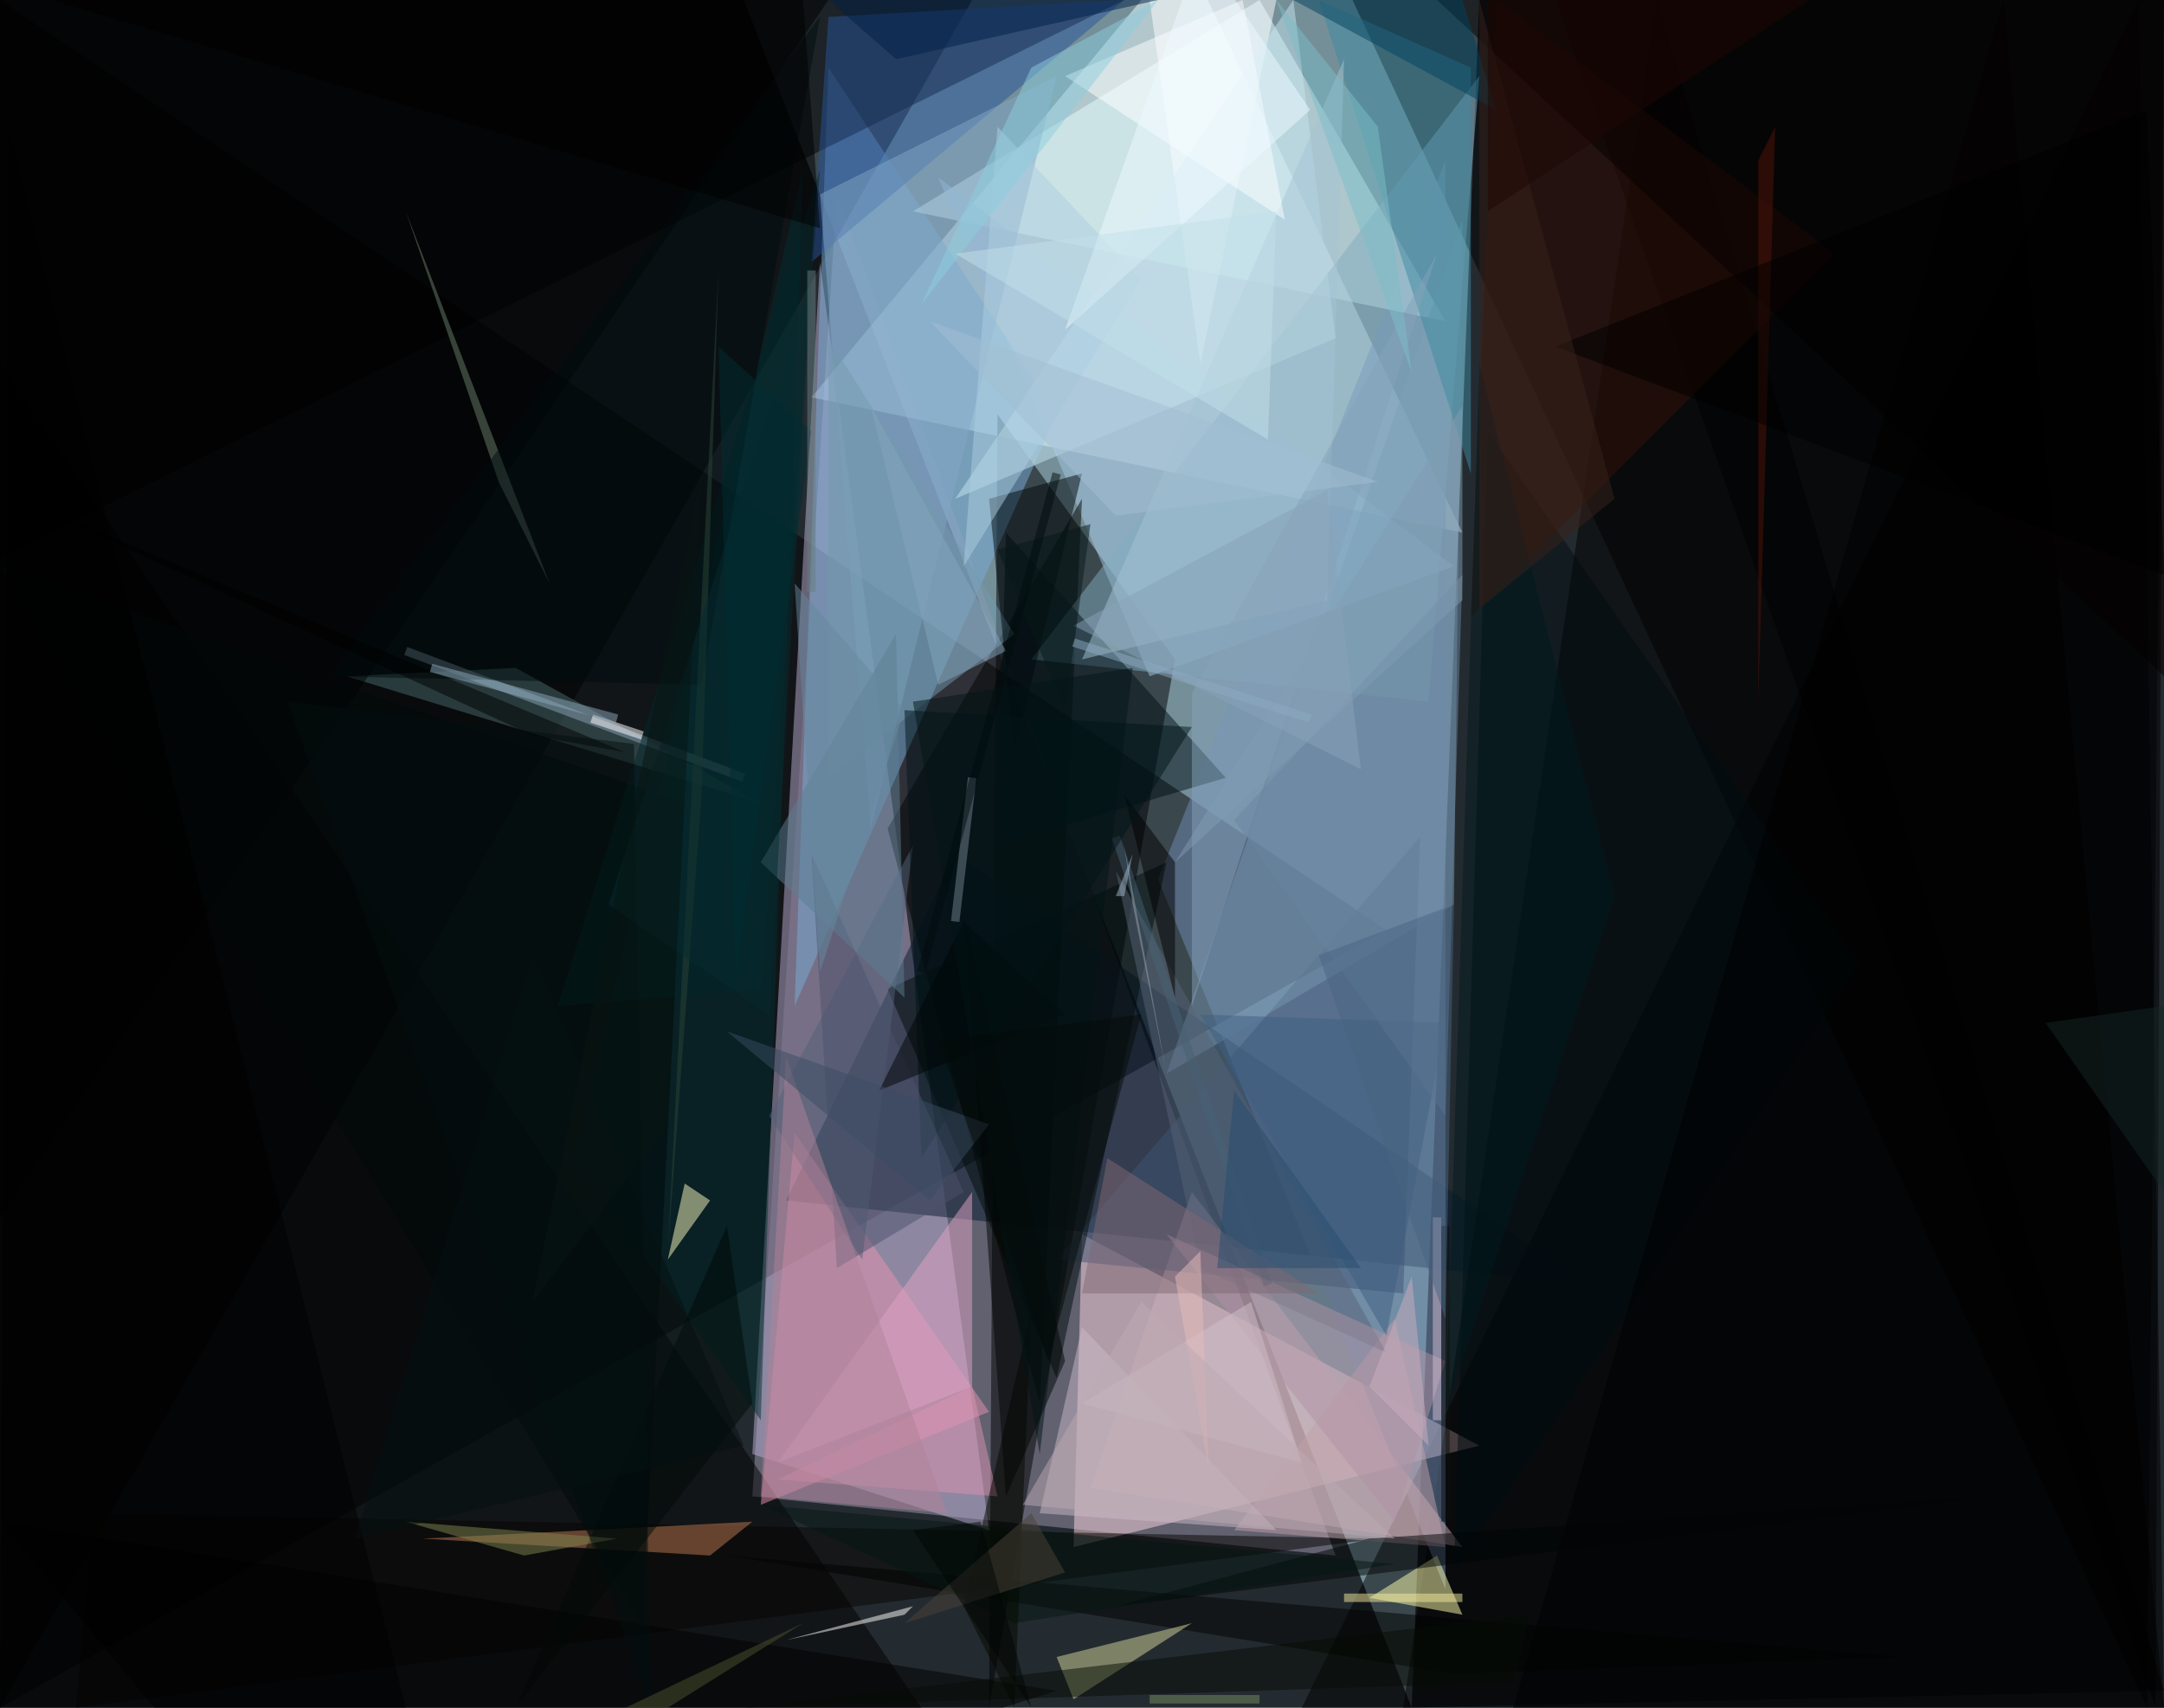 <svg xmlns="http://www.w3.org/2000/svg" width="256" height="202" baseProfile="tiny" version="1.2" viewBox="0 0 256 202"><rect id="0" width="256" height="202" x="0" y="0" fill="#242B30" fill-opacity="1"/><polygon id="1" fill="#C6F4FF" fill-opacity=".502" points="88 0 167 202 175 0"/><polygon id="2" fill="#9E97B0" fill-opacity=".502" points="99 23 158 184 89 177"/><polygon id="3" fill="#000" fill-opacity=".502" points="0 202 164 110 0 0"/><polygon id="4" fill="#000" fill-opacity=".502" points="253 0 154 202 256 202"/><polygon id="5" fill="azure" fill-opacity=".502" points="173 63 140 -6 96 47"/><polygon id="6" fill="#000" fill-opacity=".502" points="115 0 0 202 0 0"/><polygon id="7" fill="#BBADD1" fill-opacity=".502" points="89 172 117 181 97 31"/><polygon id="8" fill="#000" fill-opacity=".502" points="254 202 160 0 256 0"/><polygon id="9" fill="#000" fill-opacity=".502" points="139 78 118 49 117 202"/><polygon id="10" fill="#FFD7E1" fill-opacity=".502" points="175 171 128 146 127 183"/><polygon id="11" fill="#000" fill-opacity=".502" points="0 43 0 202 109 202"/><polygon id="12" fill="#78ADD8" fill-opacity=".502" points="98 8 94 119 125 49"/><polygon id="13" fill="#081B2E" fill-opacity=".502" points="113 101 93 142 188 152"/><polygon id="14" fill="#000" fill-opacity=".502" points="256 200 196 0 166 202"/><polygon id="15" fill="#708CB4" fill-opacity=".502" points="171 19 171 188 137 104"/><polygon id="16" fill="#E5FFFF" fill-opacity=".502" points="108 25 171 38 149 0"/><polygon id="17" fill="#000" fill-opacity=".502" points="0 66 133 0 0 0"/><polygon id="18" fill="#A5C8E4" fill-opacity=".502" points="111 21 136 80 172 67"/><polygon id="19" fill="#000300" fill-opacity=".502" points="105 98 128 59 123 166"/><polygon id="20" fill="#000" fill-opacity=".502" points="255 202 184 0 256 0"/><polygon id="21" fill="#CCB0B7" fill-opacity=".502" points="141 141 173 183 129 176"/><polygon id="22" fill="#3F5474" fill-opacity=".502" points="168 99 166 153 125 149"/><polygon id="23" fill="#7796AF" fill-opacity=".502" points="172 107 173 26 138 127"/><polygon id="24" fill="#FFFFAB" fill-opacity=".502" points="162 189 170 184 173 191"/><polygon id="25" fill="#E894AF" fill-opacity=".502" points="94 134 117 167 90 178"/><polygon id="26" fill="#4B6A6D" fill-opacity=".502" points="61 79 41 80 90 95"/><polygon id="27" fill="#070400" fill-opacity=".502" points="9 202 11 179 163 182"/><polygon id="28" fill="#002F30" fill-opacity=".502" points="68 137 90 168 95 20"/><polygon id="29" fill="#82ABC0" fill-opacity=".502" points="175 9 122 78 169 83"/><polygon id="30" fill="#FFF" fill-opacity=".502" points="136 0 142 43 151 0"/><polygon id="31" fill="#28549B" fill-opacity=".502" points="98 2 96 31 133 0"/><polygon id="32" fill="#001116" fill-opacity=".502" points="145 92 119 63 118 100"/><polygon id="33" fill="#000D11" fill-opacity=".502" points="220 114 176 51 172 186"/><polygon id="34" fill="#BE7A52" fill-opacity=".502" points="89 180 84 184 50 182"/><polygon id="35" fill="#81A5C6" fill-opacity=".502" points="125 9 97 23 103 98"/><polygon id="36" fill="#C1A0A8" fill-opacity=".502" points="146 181 165 156 171 183"/><polygon id="37" fill="#000" fill-opacity=".502" points="179 202 237 0 256 202"/><polygon id="38" fill="#351107" fill-opacity=".502" points="177 0 174 73 217 30"/><polygon id="39" fill="#000" fill-opacity=".502" points="98 0 0 0 0 144"/><polygon id="40" fill="#000D0A" fill-opacity=".502" points="138 102 105 117 125 163"/><polygon id="41" fill="#C9B9C5" fill-opacity=".502" points="128 157 123 179 151 181"/><polygon id="42" fill="#000300" fill-opacity=".502" points="172 198 225 196 86 184"/><polygon id="43" fill="#000809" fill-opacity=".502" points="81 95 76 192 0 67"/><polygon id="44" fill="#3E8A9F" fill-opacity=".502" points="174 56 156 0 174 8"/><polygon id="45" fill="#C6E4F0" fill-opacity=".502" points="158 40 113 59 153 0"/><polygon id="46" fill="#6B7F6C" fill-opacity=".502" points="48 25 59 57 65 69"/><polygon id="47" fill="#E0A4C5" fill-opacity=".502" points="92 173 115 141 115 164"/><polygon id="48" fill="#FDFABF" fill-opacity=".502" points="84 142 79 149 81 140"/><polygon id="49" fill="#000" fill-opacity=".502" points="125 200 39 227 0 180"/><polygon id="50" fill="#576277" fill-opacity=".502" points="132 103 142 150 164 160"/><polygon id="51" fill="#536078" fill-opacity=".502" points="108 100 91 132 102 149"/><polygon id="52" fill="#FFFFF9" fill-opacity=".502" points="108 190 107 191 93 194"/><polygon id="53" fill="#000404" fill-opacity=".502" points="162 182 236 177 132 190"/><polygon id="54" fill="#D6DA9B" fill-opacity=".502" points="125 196 127 201 141 192"/><polygon id="55" fill="#B091A4" fill-opacity=".502" points="171 161 165 180 138 146"/><polygon id="56" fill="#040000" fill-opacity=".502" points="256 0 256 80 170 0"/><polygon id="57" fill="#000" fill-opacity=".502" points="139 118 133 94 139 102"/><polygon id="58" fill="#00425F" fill-opacity=".502" points="177 13 153 0 173 0"/><polygon id="59" fill="#A4C3D3" fill-opacity=".502" points="159 7 128 78 157 71"/><polygon id="60" fill="#FDFFFF" fill-opacity=".502" points="126 9 147 0 152 26"/><polygon id="61" fill="#060D05" fill-opacity=".502" points="179 199 88 202 181 191"/><polygon id="62" fill="#002046" fill-opacity=".502" points="106 7 98 0 137 0"/><polygon id="63" fill="#7299AC" fill-opacity=".502" points="120 75 98 40 98 92"/><polygon id="64" fill="#DB94B2" fill-opacity=".502" points="115 164 118 177 92 175"/><polygon id="65" fill="#83A2B9" fill-opacity=".502" points="141 82 170 30 141 119"/><line id="66" x1="48" x2="88" y1="77" y2="92" fill="none" stroke="#89A4B5" stroke-opacity=".502" stroke-width="1"/><polygon id="67" fill="#00090D" fill-opacity=".502" points="117 59 120 89 128 56"/><polygon id="68" fill="#ACCEE0" fill-opacity=".502" points="118 15 114 67 135 33"/><polygon id="69" fill="#001B1E" fill-opacity=".502" points="171 167 191 106 175 43"/><polygon id="70" fill="#032629" fill-opacity=".502" points="66 119 97 20 90 117"/><polygon id="71" fill="#000805" fill-opacity=".502" points="89 166 61 202 86 145"/><polygon id="72" fill="#000D0E" fill-opacity=".502" points="39 80 97 2 83 81"/><line id="73" x1="150" x2="132" y1="152" y2="99" fill="none" stroke="#466275" stroke-opacity=".502" stroke-width="1"/><polygon id="74" fill="#041713" fill-opacity=".502" points="90 178 120 192 165 185"/><polygon id="75" fill="#001418" fill-opacity=".502" points="107 84 141 86 109 137"/><polygon id="76" fill="#3E5E81" fill-opacity=".502" points="171 121 142 120 164 158"/><polygon id="77" fill="#000" fill-opacity=".502" points="0 58 63 87 74 89"/><polygon id="78" fill="#000" fill-opacity=".502" points="1 15 0 202 48 202"/><polygon id="79" fill="#4C536D" fill-opacity=".502" points="114 141 96 101 99 150"/><polygon id="80" fill="#2C4537" fill-opacity=".502" points="83 94 85 32 79 148"/><polygon id="81" fill="#7F6974" fill-opacity=".502" points="131 137 128 153 156 153"/><polygon id="82" fill="#5C7E92" fill-opacity=".502" points="107 118 90 102 106 75"/><polygon id="83" fill="#AF8197" fill-opacity=".502" points="112 179 90 177 93 125"/><polygon id="84" fill="#69839D" fill-opacity=".502" points="146 97 173 68 171 132"/><polygon id="85" fill="#040801" fill-opacity=".502" points="120 202 114 190 122 155"/><polygon id="86" fill="#000405" fill-opacity=".502" points="126 120 114 109 104 129"/><polygon id="87" fill="#501408" fill-opacity=".502" points="208 19 208 83 210 15"/><polygon id="88" fill="#274D6E" fill-opacity=".502" points="146 129 144 150 161 150"/><polygon id="89" fill="#D0C0C9" fill-opacity=".502" points="154 173 128 166 148 154"/><polygon id="90" fill="#7F9BB2" fill-opacity=".502" points="173 71 139 102 173 48"/><line id="91" x1="170" x2="170" y1="144" y2="168" fill="none" stroke="#D3BED3" stroke-opacity=".502" stroke-width="1"/><polygon id="92" fill="#7DBDC8" fill-opacity=".502" points="163 15 151 0 167 44"/><line id="93" x1="171" x2="171" y1="180" y2="145" fill="none" stroke="#0A0F0C" stroke-opacity=".502" stroke-width="1"/><line id="94" x1="76" x2="70" y1="87" y2="85" fill="none" stroke="#FFF" stroke-opacity=".502" stroke-width="1"/><polygon id="95" fill="#000" fill-opacity=".502" points="254 13 184 41 256 68"/><polygon id="96" fill="#000502" fill-opacity=".502" points="119 177 126 161 114 108"/><polygon id="97" fill="#A2BED2" fill-opacity=".502" points="110 38 163 57 132 61"/><polygon id="98" fill="#8CCEDE" fill-opacity=".502" points="122 8 109 36 137 0"/><polygon id="99" fill="#87A1B8" fill-opacity=".502" points="161 91 127 74 157 58"/><polygon id="100" fill="#80864E" fill-opacity=".502" points="48 180 62 184 73 182"/><polygon id="101" fill="#38221B" fill-opacity=".502" points="175 72 191 59 175 0"/><polygon id="102" fill="#030E0E" fill-opacity=".502" points="34 83 77 202 75 88"/><polygon id="103" fill="#CCADBB" fill-opacity=".502" points="167 151 162 164 169 171"/><polygon id="104" fill="#142725" fill-opacity=".502" points="242 121 256 119 256 141"/><polygon id="105" fill="#1F0703" fill-opacity=".502" points="214 0 176 0 176 25"/><polygon id="106" fill="#031417" fill-opacity=".502" points="123 172 134 79 108 83"/><polygon id="107" fill="#EEFAFF" fill-opacity=".502" points="126 39 155 13 142 -6"/><polygon id="108" fill="#3B4C63" fill-opacity=".502" points="117 133 86 122 110 142"/><polygon id="109" fill="#486482" fill-opacity=".502" points="156 113 171 156 172 107"/><polygon id="110" fill="#E5BBBA" fill-opacity=".502" points="143 174 142 148 139 151"/><polygon id="111" fill="#83A5BD" fill-opacity=".502" points="111 81 103 48 119 77"/><polygon id="112" fill="#C1DFE9" fill-opacity=".502" points="113 30 151 25 150 52"/><line id="113" x1="173" x2="159" y1="189" y2="189" fill="none" stroke="#F3EC9D" stroke-opacity=".502" stroke-width="1"/><polygon id="114" fill="#010000" fill-opacity=".502" points="6 0 95 0 97 27"/><polygon id="115" fill="#062A2F" fill-opacity=".502" points="91 120 72 107 96 33"/><polygon id="116" fill="#002C32" fill-opacity=".502" points="85 41 96 51 87 116"/><polygon id="117" fill="#4B4339" fill-opacity=".502" points="122 179 107 192 126 186"/><polygon id="118" fill="#4C532D" fill-opacity=".502" points="79 202 74 202 95 192"/><polygon id="119" fill="#99A6B4" fill-opacity=".502" points="138 127 134 107 133 100"/><polygon id="120" fill="#050B09" fill-opacity=".502" points="111 123 124 161 135 120"/><polygon id="121" fill="#BBAAB2" fill-opacity=".502" points="165 182 135 154 121 178"/><polygon id="122" fill="#000705" fill-opacity=".502" points="108 181 116 180 122 202"/><line id="123" x1="113" x2="115" y1="109" y2="92" fill="none" stroke="#748191" stroke-opacity=".502" stroke-width="1"/><polygon id="124" fill="#061819" fill-opacity=".502" points="118 65 126 84 129 62"/><line id="125" x1="127" x2="155" y1="76" y2="85" fill="none" stroke="#8DAAC2" stroke-opacity=".502" stroke-width="1"/><polygon id="126" fill="#041110" fill-opacity=".502" points="88 171 63 113 42 182"/><line id="127" x1="136" x2="149" y1="201" y2="201" fill="none" stroke="#768E61" stroke-opacity=".502" stroke-width="1"/><line id="128" x1="96" x2="96" y1="70" y2="32" fill="none" stroke="#667E80" stroke-opacity=".502" stroke-width="1"/><polygon id="129" fill="#091412" fill-opacity=".502" points="83 56 63 154 79 133"/><polygon id="130" fill="#A1B7CB" fill-opacity=".502" points="132 106 133 106 134 101"/><line id="131" x1="51" x2="73" y1="79" y2="85" fill="none" stroke="#8DA9BB" stroke-opacity=".502" stroke-width="1"/><line id="132" x1="125" x2="109" y1="56" y2="115" fill="none" stroke="#000C0E" stroke-opacity=".502" stroke-width="1"/><polygon id="133" fill="#66879D" fill-opacity=".502" points="94 69 97 115 107 84"/></svg>